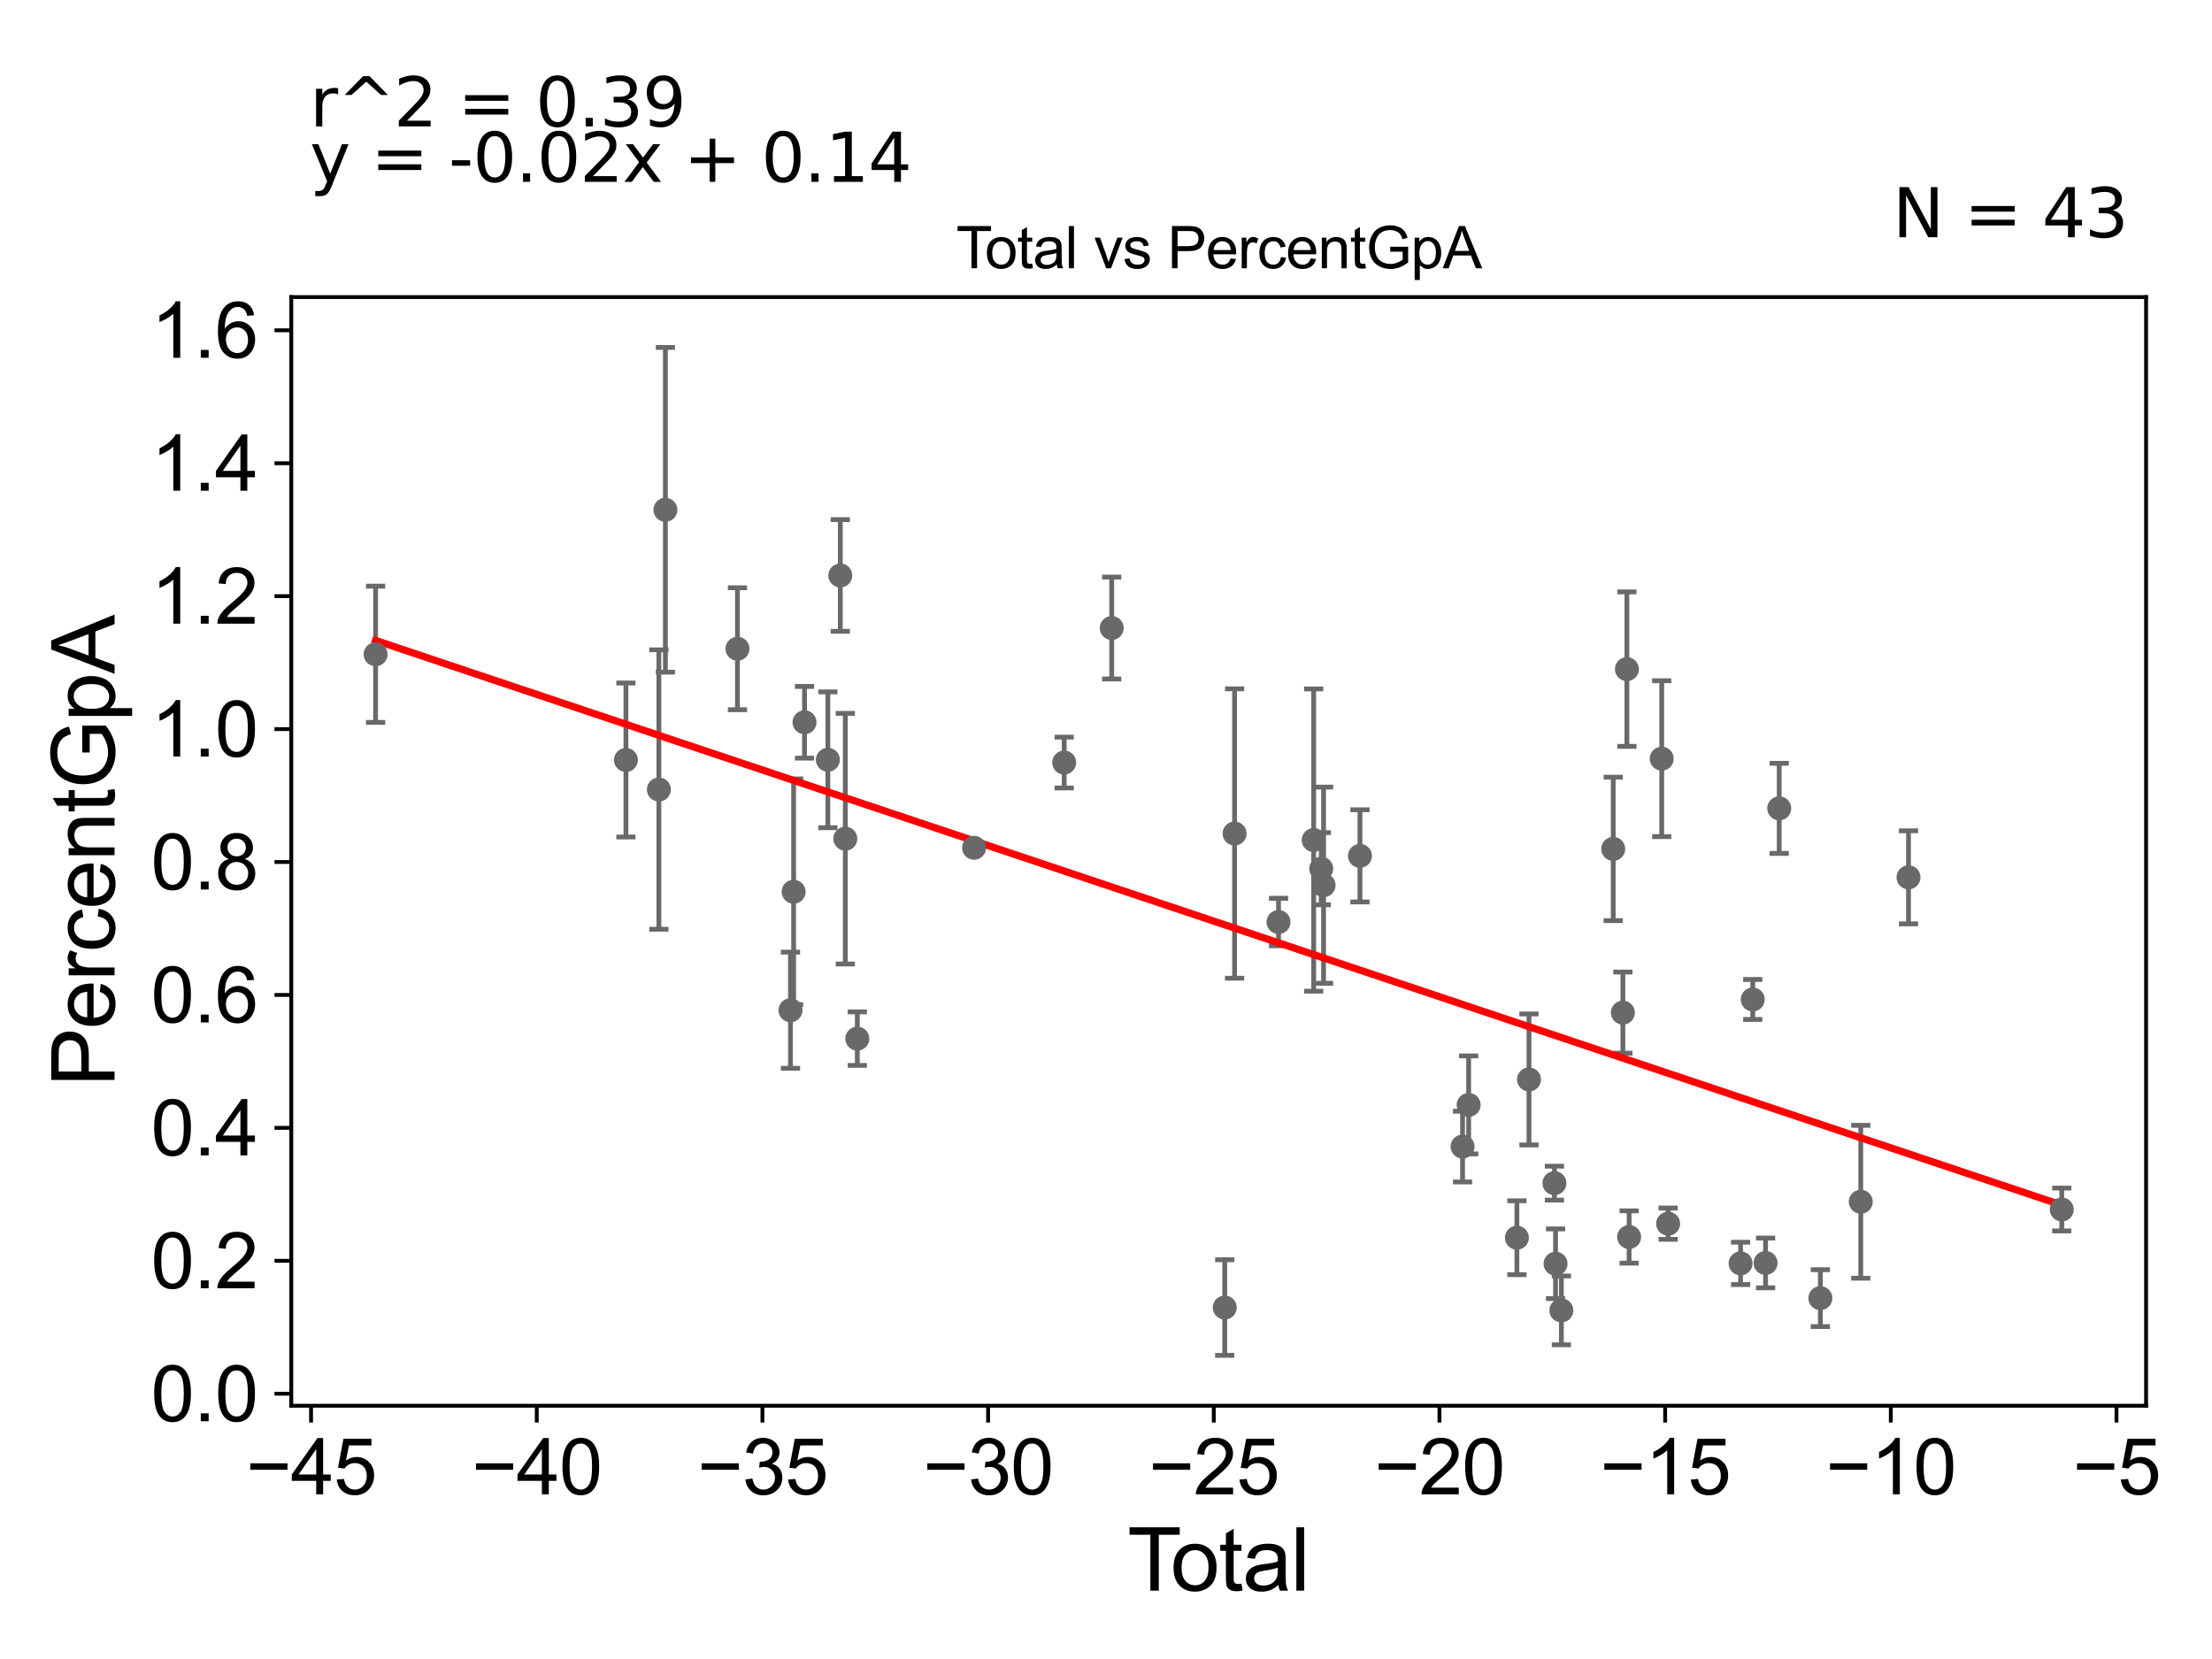 <?xml version="1.0" encoding="utf-8" standalone="no"?>
<!DOCTYPE svg PUBLIC "-//W3C//DTD SVG 1.1//EN"
  "http://www.w3.org/Graphics/SVG/1.1/DTD/svg11.dtd">
<svg xmlns:xlink="http://www.w3.org/1999/xlink" width="460.8pt" height="345.6pt" viewBox="0 0 460.8 345.6" xmlns="http://www.w3.org/2000/svg" version="1.1">
 <defs>
  <style type="text/css">*{stroke-linejoin: round; stroke-linecap: butt}</style>
 </defs>
 <g id="figure_1">
  <g id="patch_1">
   <path d="M 0 345.6 
L 460.8 345.6 
L 460.8 0 
L 0 0 
z
" style="fill: #ffffff"/>
  </g>
  <g id="axes_1">
   <g id="patch_2">
    <path d="M 60.68 292.84 
L 447.067 292.84 
L 447.067 61.886 
L 60.68 61.886 
z
" style="fill: #ffffff"/>
   </g>
   <g id="PathCollection_1">
    <defs>
     <path id="m13aae40f18" d="M 0 1.118 
C 0.297 1.118 0.581 1 0.791 0.791 
C 1 0.581 1.118 0.297 1.118 0 
C 1.118 -0.297 1 -0.581 0.791 -0.791 
C 0.581 -1 0.297 -1.118 0 -1.118 
C -0.297 -1.118 -0.581 -1 -0.791 -0.791 
C -1 -0.581 -1.118 -0.297 -1.118 0 
C -1.118 0.297 -1 0.581 -0.791 0.791 
C -0.581 1 -0.297 1.118 0 1.118 
z
" style="stroke: #696969"/>
    </defs>
    <g clip-path="url(#pd13e142460)">
     <use xlink:href="#m13aae40f18" x="78.243" y="136.295" style="fill: #696969; stroke: #696969"/>
     <use xlink:href="#m13aae40f18" x="305.949" y="230.176" style="fill: #696969; stroke: #696969"/>
     <use xlink:href="#m13aae40f18" x="315.996" y="257.84" style="fill: #696969; stroke: #696969"/>
     <use xlink:href="#m13aae40f18" x="318.517" y="224.868" style="fill: #696969; stroke: #696969"/>
     <use xlink:href="#m13aae40f18" x="323.818" y="246.473" style="fill: #696969; stroke: #696969"/>
     <use xlink:href="#m13aae40f18" x="324.051" y="263.256" style="fill: #696969; stroke: #696969"/>
     <use xlink:href="#m13aae40f18" x="325.264" y="272.98" style="fill: #696969; stroke: #696969"/>
     <use xlink:href="#m13aae40f18" x="336.064" y="176.84" style="fill: #696969; stroke: #696969"/>
     <use xlink:href="#m13aae40f18" x="338.075" y="210.947" style="fill: #696969; stroke: #696969"/>
     <use xlink:href="#m13aae40f18" x="304.678" y="238.854" style="fill: #696969; stroke: #696969"/>
     <use xlink:href="#m13aae40f18" x="338.911" y="139.391" style="fill: #696969; stroke: #696969"/>
     <use xlink:href="#m13aae40f18" x="346.168" y="158.044" style="fill: #696969; stroke: #696969"/>
     <use xlink:href="#m13aae40f18" x="347.501" y="254.917" style="fill: #696969; stroke: #696969"/>
     <use xlink:href="#m13aae40f18" x="362.596" y="263.187" style="fill: #696969; stroke: #696969"/>
     <use xlink:href="#m13aae40f18" x="365.127" y="208.208" style="fill: #696969; stroke: #696969"/>
     <use xlink:href="#m13aae40f18" x="367.801" y="263.092" style="fill: #696969; stroke: #696969"/>
     <use xlink:href="#m13aae40f18" x="370.643" y="168.396" style="fill: #696969; stroke: #696969"/>
     <use xlink:href="#m13aae40f18" x="379.216" y="270.426" style="fill: #696969; stroke: #696969"/>
     <use xlink:href="#m13aae40f18" x="387.631" y="250.352" style="fill: #696969; stroke: #696969"/>
     <use xlink:href="#m13aae40f18" x="339.376" y="257.689" style="fill: #696969; stroke: #696969"/>
     <use xlink:href="#m13aae40f18" x="397.576" y="182.763" style="fill: #696969; stroke: #696969"/>
     <use xlink:href="#m13aae40f18" x="429.504" y="251.963" style="fill: #696969; stroke: #696969"/>
     <use xlink:href="#m13aae40f18" x="275.723" y="184.401" style="fill: #696969; stroke: #696969"/>
     <use xlink:href="#m13aae40f18" x="130.392" y="158.32" style="fill: #696969; stroke: #696969"/>
     <use xlink:href="#m13aae40f18" x="137.258" y="164.473" style="fill: #696969; stroke: #696969"/>
     <use xlink:href="#m13aae40f18" x="138.613" y="106.204" style="fill: #696969; stroke: #696969"/>
     <use xlink:href="#m13aae40f18" x="153.626" y="135.145" style="fill: #696969; stroke: #696969"/>
     <use xlink:href="#m13aae40f18" x="164.671" y="210.445" style="fill: #696969; stroke: #696969"/>
     <use xlink:href="#m13aae40f18" x="165.327" y="185.771" style="fill: #696969; stroke: #696969"/>
     <use xlink:href="#m13aae40f18" x="167.598" y="150.462" style="fill: #696969; stroke: #696969"/>
     <use xlink:href="#m13aae40f18" x="172.457" y="158.278" style="fill: #696969; stroke: #696969"/>
     <use xlink:href="#m13aae40f18" x="175.049" y="119.877" style="fill: #696969; stroke: #696969"/>
     <use xlink:href="#m13aae40f18" x="283.303" y="178.293" style="fill: #696969; stroke: #696969"/>
     <use xlink:href="#m13aae40f18" x="176.093" y="174.712" style="fill: #696969; stroke: #696969"/>
     <use xlink:href="#m13aae40f18" x="202.919" y="176.607" style="fill: #696969; stroke: #696969"/>
     <use xlink:href="#m13aae40f18" x="221.692" y="158.853" style="fill: #696969; stroke: #696969"/>
     <use xlink:href="#m13aae40f18" x="231.592" y="130.83" style="fill: #696969; stroke: #696969"/>
     <use xlink:href="#m13aae40f18" x="255.136" y="272.387" style="fill: #696969; stroke: #696969"/>
     <use xlink:href="#m13aae40f18" x="257.187" y="173.636" style="fill: #696969; stroke: #696969"/>
     <use xlink:href="#m13aae40f18" x="266.342" y="192.074" style="fill: #696969; stroke: #696969"/>
     <use xlink:href="#m13aae40f18" x="273.665" y="174.997" style="fill: #696969; stroke: #696969"/>
     <use xlink:href="#m13aae40f18" x="275.24" y="180.964" style="fill: #696969; stroke: #696969"/>
     <use xlink:href="#m13aae40f18" x="178.593" y="216.366" style="fill: #696969; stroke: #696969"/>
    </g>
   </g>
   <g id="matplotlib.axis_1">
    <g id="xtick_1">
     <g id="line2d_1">
      <defs>
       <path id="mef4625b596" d="M 0 0 
L 0 3.5 
" style="stroke: #000000; stroke-width: 0.8"/>
      </defs>
      <g>
       <use xlink:href="#mef4625b596" x="64.803" y="292.84" style="stroke: #000000; stroke-width: 0.8"/>
      </g>
     </g>
     <g id="text_1">
      <!-- −45 -->
      <g transform="translate(51.233 311.293)scale(0.16 -0.16)">
       <defs>
        <path id="ArialMT-2212" d="M 3381 1997 
L 356 1997 
L 356 2522 
L 3381 2522 
L 3381 1997 
z
" transform="scale(0.016)"/>
        <path id="ArialMT-34" d="M 2069 0 
L 2069 1097 
L 81 1097 
L 81 1613 
L 2172 4581 
L 2631 4581 
L 2631 1613 
L 3250 1613 
L 3250 1097 
L 2631 1097 
L 2631 0 
L 2069 0 
z
M 2069 1613 
L 2069 3678 
L 634 1613 
L 2069 1613 
z
" transform="scale(0.016)"/>
        <path id="ArialMT-35" d="M 266 1200 
L 856 1250 
Q 922 819 1161 601 
Q 1400 384 1738 384 
Q 2144 384 2425 690 
Q 2706 997 2706 1503 
Q 2706 1984 2436 2262 
Q 2166 2541 1728 2541 
Q 1456 2541 1237 2417 
Q 1019 2294 894 2097 
L 366 2166 
L 809 4519 
L 3088 4519 
L 3088 3981 
L 1259 3981 
L 1013 2750 
Q 1425 3038 1878 3038 
Q 2478 3038 2890 2622 
Q 3303 2206 3303 1553 
Q 3303 931 2941 478 
Q 2500 -78 1738 -78 
Q 1113 -78 717 272 
Q 322 622 266 1200 
z
" transform="scale(0.016)"/>
       </defs>
       <use xlink:href="#ArialMT-2212"/>
       <use xlink:href="#ArialMT-34" x="58.398"/>
       <use xlink:href="#ArialMT-35" x="114.014"/>
      </g>
     </g>
    </g>
    <g id="xtick_2">
     <g id="line2d_2">
      <g>
       <use xlink:href="#mef4625b596" x="111.816" y="292.84" style="stroke: #000000; stroke-width: 0.8"/>
      </g>
     </g>
     <g id="text_2">
      <!-- −40 -->
      <g transform="translate(98.246 311.293)scale(0.16 -0.16)">
       <defs>
        <path id="ArialMT-30" d="M 266 2259 
Q 266 3072 433 3567 
Q 600 4063 929 4331 
Q 1259 4600 1759 4600 
Q 2128 4600 2406 4451 
Q 2684 4303 2865 4023 
Q 3047 3744 3150 3342 
Q 3253 2941 3253 2259 
Q 3253 1453 3087 958 
Q 2922 463 2592 192 
Q 2263 -78 1759 -78 
Q 1097 -78 719 397 
Q 266 969 266 2259 
z
M 844 2259 
Q 844 1131 1108 757 
Q 1372 384 1759 384 
Q 2147 384 2411 759 
Q 2675 1134 2675 2259 
Q 2675 3391 2411 3762 
Q 2147 4134 1753 4134 
Q 1366 4134 1134 3806 
Q 844 3388 844 2259 
z
" transform="scale(0.016)"/>
       </defs>
       <use xlink:href="#ArialMT-2212"/>
       <use xlink:href="#ArialMT-34" x="58.398"/>
       <use xlink:href="#ArialMT-30" x="114.014"/>
      </g>
     </g>
    </g>
    <g id="xtick_3">
     <g id="line2d_3">
      <g>
       <use xlink:href="#mef4625b596" x="158.828" y="292.84" style="stroke: #000000; stroke-width: 0.8"/>
      </g>
     </g>
     <g id="text_3">
      <!-- −35 -->
      <g transform="translate(145.258 311.293)scale(0.16 -0.16)">
       <defs>
        <path id="ArialMT-33" d="M 269 1209 
L 831 1284 
Q 928 806 1161 595 
Q 1394 384 1728 384 
Q 2125 384 2398 659 
Q 2672 934 2672 1341 
Q 2672 1728 2419 1979 
Q 2166 2231 1775 2231 
Q 1616 2231 1378 2169 
L 1441 2663 
Q 1497 2656 1531 2656 
Q 1891 2656 2178 2843 
Q 2466 3031 2466 3422 
Q 2466 3731 2256 3934 
Q 2047 4138 1716 4138 
Q 1388 4138 1169 3931 
Q 950 3725 888 3313 
L 325 3413 
Q 428 3978 793 4289 
Q 1159 4600 1703 4600 
Q 2078 4600 2393 4439 
Q 2709 4278 2876 4000 
Q 3044 3722 3044 3409 
Q 3044 3113 2884 2869 
Q 2725 2625 2413 2481 
Q 2819 2388 3044 2092 
Q 3269 1797 3269 1353 
Q 3269 753 2831 336 
Q 2394 -81 1725 -81 
Q 1122 -81 723 278 
Q 325 638 269 1209 
z
" transform="scale(0.016)"/>
       </defs>
       <use xlink:href="#ArialMT-2212"/>
       <use xlink:href="#ArialMT-33" x="58.398"/>
       <use xlink:href="#ArialMT-35" x="114.014"/>
      </g>
     </g>
    </g>
    <g id="xtick_4">
     <g id="line2d_4">
      <g>
       <use xlink:href="#mef4625b596" x="205.84" y="292.84" style="stroke: #000000; stroke-width: 0.8"/>
      </g>
     </g>
     <g id="text_4">
      <!-- −30 -->
      <g transform="translate(192.27 311.293)scale(0.16 -0.16)">
       <use xlink:href="#ArialMT-2212"/>
       <use xlink:href="#ArialMT-33" x="58.398"/>
       <use xlink:href="#ArialMT-30" x="114.014"/>
      </g>
     </g>
    </g>
    <g id="xtick_5">
     <g id="line2d_5">
      <g>
       <use xlink:href="#mef4625b596" x="252.853" y="292.84" style="stroke: #000000; stroke-width: 0.8"/>
      </g>
     </g>
     <g id="text_5">
      <!-- −25 -->
      <g transform="translate(239.283 311.293)scale(0.16 -0.16)">
       <defs>
        <path id="ArialMT-32" d="M 3222 541 
L 3222 0 
L 194 0 
Q 188 203 259 391 
Q 375 700 629 1000 
Q 884 1300 1366 1694 
Q 2113 2306 2375 2664 
Q 2638 3022 2638 3341 
Q 2638 3675 2398 3904 
Q 2159 4134 1775 4134 
Q 1369 4134 1125 3890 
Q 881 3647 878 3216 
L 300 3275 
Q 359 3922 746 4261 
Q 1134 4600 1788 4600 
Q 2447 4600 2831 4234 
Q 3216 3869 3216 3328 
Q 3216 3053 3103 2787 
Q 2991 2522 2730 2228 
Q 2469 1934 1863 1422 
Q 1356 997 1212 845 
Q 1069 694 975 541 
L 3222 541 
z
" transform="scale(0.016)"/>
       </defs>
       <use xlink:href="#ArialMT-2212"/>
       <use xlink:href="#ArialMT-32" x="58.398"/>
       <use xlink:href="#ArialMT-35" x="114.014"/>
      </g>
     </g>
    </g>
    <g id="xtick_6">
     <g id="line2d_6">
      <g>
       <use xlink:href="#mef4625b596" x="299.865" y="292.84" style="stroke: #000000; stroke-width: 0.8"/>
      </g>
     </g>
     <g id="text_6">
      <!-- −20 -->
      <g transform="translate(286.295 311.293)scale(0.16 -0.16)">
       <use xlink:href="#ArialMT-2212"/>
       <use xlink:href="#ArialMT-32" x="58.398"/>
       <use xlink:href="#ArialMT-30" x="114.014"/>
      </g>
     </g>
    </g>
    <g id="xtick_7">
     <g id="line2d_7">
      <g>
       <use xlink:href="#mef4625b596" x="346.878" y="292.84" style="stroke: #000000; stroke-width: 0.8"/>
      </g>
     </g>
     <g id="text_7">
      <!-- −15 -->
      <g transform="translate(333.308 311.293)scale(0.16 -0.16)">
       <defs>
        <path id="ArialMT-31" d="M 2384 0 
L 1822 0 
L 1822 3584 
Q 1619 3391 1289 3197 
Q 959 3003 697 2906 
L 697 3450 
Q 1169 3672 1522 3987 
Q 1875 4303 2022 4600 
L 2384 4600 
L 2384 0 
z
" transform="scale(0.016)"/>
       </defs>
       <use xlink:href="#ArialMT-2212"/>
       <use xlink:href="#ArialMT-31" x="58.398"/>
       <use xlink:href="#ArialMT-35" x="114.014"/>
      </g>
     </g>
    </g>
    <g id="xtick_8">
     <g id="line2d_8">
      <g>
       <use xlink:href="#mef4625b596" x="393.89" y="292.84" style="stroke: #000000; stroke-width: 0.8"/>
      </g>
     </g>
     <g id="text_8">
      <!-- −10 -->
      <g transform="translate(380.32 311.293)scale(0.16 -0.16)">
       <use xlink:href="#ArialMT-2212"/>
       <use xlink:href="#ArialMT-31" x="58.398"/>
       <use xlink:href="#ArialMT-30" x="114.014"/>
      </g>
     </g>
    </g>
    <g id="xtick_9">
     <g id="line2d_9">
      <g>
       <use xlink:href="#mef4625b596" x="440.903" y="292.84" style="stroke: #000000; stroke-width: 0.8"/>
      </g>
     </g>
     <g id="text_9">
      <!-- −5 -->
      <g transform="translate(431.781 311.293)scale(0.16 -0.16)">
       <use xlink:href="#ArialMT-2212"/>
       <use xlink:href="#ArialMT-35" x="58.398"/>
      </g>
     </g>
    </g>
    <g id="text_10">
     <!-- Total -->
     <g transform="translate(234.868 331.357)scale(0.18 -0.18)">
      <defs>
       <path id="ArialMT-54" d="M 1659 0 
L 1659 4041 
L 150 4041 
L 150 4581 
L 3781 4581 
L 3781 4041 
L 2266 4041 
L 2266 0 
L 1659 0 
z
" transform="scale(0.016)"/>
       <path id="ArialMT-6f" d="M 213 1659 
Q 213 2581 725 3025 
Q 1153 3394 1769 3394 
Q 2453 3394 2887 2945 
Q 3322 2497 3322 1706 
Q 3322 1066 3130 698 
Q 2938 331 2570 128 
Q 2203 -75 1769 -75 
Q 1072 -75 642 372 
Q 213 819 213 1659 
z
M 791 1659 
Q 791 1022 1069 705 
Q 1347 388 1769 388 
Q 2188 388 2466 706 
Q 2744 1025 2744 1678 
Q 2744 2294 2464 2611 
Q 2184 2928 1769 2928 
Q 1347 2928 1069 2612 
Q 791 2297 791 1659 
z
" transform="scale(0.016)"/>
       <path id="ArialMT-74" d="M 1650 503 
L 1731 6 
Q 1494 -44 1306 -44 
Q 1000 -44 831 53 
Q 663 150 594 308 
Q 525 466 525 972 
L 525 2881 
L 113 2881 
L 113 3319 
L 525 3319 
L 525 4141 
L 1084 4478 
L 1084 3319 
L 1650 3319 
L 1650 2881 
L 1084 2881 
L 1084 941 
Q 1084 700 1114 631 
Q 1144 563 1211 522 
Q 1278 481 1403 481 
Q 1497 481 1650 503 
z
" transform="scale(0.016)"/>
       <path id="ArialMT-61" d="M 2588 409 
Q 2275 144 1986 34 
Q 1697 -75 1366 -75 
Q 819 -75 525 192 
Q 231 459 231 875 
Q 231 1119 342 1320 
Q 453 1522 633 1644 
Q 813 1766 1038 1828 
Q 1203 1872 1538 1913 
Q 2219 1994 2541 2106 
Q 2544 2222 2544 2253 
Q 2544 2597 2384 2738 
Q 2169 2928 1744 2928 
Q 1347 2928 1158 2789 
Q 969 2650 878 2297 
L 328 2372 
Q 403 2725 575 2942 
Q 747 3159 1072 3276 
Q 1397 3394 1825 3394 
Q 2250 3394 2515 3294 
Q 2781 3194 2906 3042 
Q 3031 2891 3081 2659 
Q 3109 2516 3109 2141 
L 3109 1391 
Q 3109 606 3145 398 
Q 3181 191 3288 0 
L 2700 0 
Q 2613 175 2588 409 
z
M 2541 1666 
Q 2234 1541 1622 1453 
Q 1275 1403 1131 1340 
Q 988 1278 909 1158 
Q 831 1038 831 891 
Q 831 666 1001 516 
Q 1172 366 1500 366 
Q 1825 366 2078 508 
Q 2331 650 2450 897 
Q 2541 1088 2541 1459 
L 2541 1666 
z
" transform="scale(0.016)"/>
       <path id="ArialMT-6c" d="M 409 0 
L 409 4581 
L 972 4581 
L 972 0 
L 409 0 
z
" transform="scale(0.016)"/>
      </defs>
      <use xlink:href="#ArialMT-54"/>
      <use xlink:href="#ArialMT-6f" x="49.959"/>
      <use xlink:href="#ArialMT-74" x="105.574"/>
      <use xlink:href="#ArialMT-61" x="133.357"/>
      <use xlink:href="#ArialMT-6c" x="188.973"/>
     </g>
    </g>
   </g>
   <g id="matplotlib.axis_2">
    <g id="ytick_1">
     <g id="line2d_10">
      <defs>
       <path id="mb9b9aee6f5" d="M 0 0 
L -3.5 0 
" style="stroke: #000000; stroke-width: 0.8"/>
      </defs>
      <g>
       <use xlink:href="#mb9b9aee6f5" x="60.68" y="290.339" style="stroke: #000000; stroke-width: 0.8"/>
      </g>
     </g>
     <g id="text_11">
      <!-- 0.0 -->
      <g transform="translate(31.44 296.066)scale(0.16 -0.16)">
       <defs>
        <path id="ArialMT-2e" d="M 581 0 
L 581 641 
L 1222 641 
L 1222 0 
L 581 0 
z
" transform="scale(0.016)"/>
       </defs>
       <use xlink:href="#ArialMT-30"/>
       <use xlink:href="#ArialMT-2e" x="55.615"/>
       <use xlink:href="#ArialMT-30" x="83.398"/>
      </g>
     </g>
    </g>
    <g id="ytick_2">
     <g id="line2d_11">
      <g>
       <use xlink:href="#mb9b9aee6f5" x="60.68" y="262.648" style="stroke: #000000; stroke-width: 0.8"/>
      </g>
     </g>
     <g id="text_12">
      <!-- 0.2 -->
      <g transform="translate(31.44 268.374)scale(0.16 -0.16)">
       <use xlink:href="#ArialMT-30"/>
       <use xlink:href="#ArialMT-2e" x="55.615"/>
       <use xlink:href="#ArialMT-32" x="83.398"/>
      </g>
     </g>
    </g>
    <g id="ytick_3">
     <g id="line2d_12">
      <g>
       <use xlink:href="#mb9b9aee6f5" x="60.68" y="234.956" style="stroke: #000000; stroke-width: 0.8"/>
      </g>
     </g>
     <g id="text_13">
      <!-- 0.4 -->
      <g transform="translate(31.44 240.683)scale(0.16 -0.16)">
       <use xlink:href="#ArialMT-30"/>
       <use xlink:href="#ArialMT-2e" x="55.615"/>
       <use xlink:href="#ArialMT-34" x="83.398"/>
      </g>
     </g>
    </g>
    <g id="ytick_4">
     <g id="line2d_13">
      <g>
       <use xlink:href="#mb9b9aee6f5" x="60.68" y="207.265" style="stroke: #000000; stroke-width: 0.8"/>
      </g>
     </g>
     <g id="text_14">
      <!-- 0.6 -->
      <g transform="translate(31.44 212.991)scale(0.16 -0.16)">
       <defs>
        <path id="ArialMT-36" d="M 3184 3459 
L 2625 3416 
Q 2550 3747 2413 3897 
Q 2184 4138 1850 4138 
Q 1581 4138 1378 3988 
Q 1113 3794 959 3422 
Q 806 3050 800 2363 
Q 1003 2672 1297 2822 
Q 1591 2972 1913 2972 
Q 2475 2972 2870 2558 
Q 3266 2144 3266 1488 
Q 3266 1056 3080 686 
Q 2894 316 2569 119 
Q 2244 -78 1831 -78 
Q 1128 -78 684 439 
Q 241 956 241 2144 
Q 241 3472 731 4075 
Q 1159 4600 1884 4600 
Q 2425 4600 2770 4297 
Q 3116 3994 3184 3459 
z
M 888 1484 
Q 888 1194 1011 928 
Q 1134 663 1356 523 
Q 1578 384 1822 384 
Q 2178 384 2434 671 
Q 2691 959 2691 1453 
Q 2691 1928 2437 2201 
Q 2184 2475 1800 2475 
Q 1419 2475 1153 2201 
Q 888 1928 888 1484 
z
" transform="scale(0.016)"/>
       </defs>
       <use xlink:href="#ArialMT-30"/>
       <use xlink:href="#ArialMT-2e" x="55.615"/>
       <use xlink:href="#ArialMT-36" x="83.398"/>
      </g>
     </g>
    </g>
    <g id="ytick_5">
     <g id="line2d_14">
      <g>
       <use xlink:href="#mb9b9aee6f5" x="60.68" y="179.573" style="stroke: #000000; stroke-width: 0.8"/>
      </g>
     </g>
     <g id="text_15">
      <!-- 0.8 -->
      <g transform="translate(31.44 185.3)scale(0.16 -0.16)">
       <defs>
        <path id="ArialMT-38" d="M 1131 2484 
Q 781 2613 612 2850 
Q 444 3088 444 3419 
Q 444 3919 803 4259 
Q 1163 4600 1759 4600 
Q 2359 4600 2725 4251 
Q 3091 3903 3091 3403 
Q 3091 3084 2923 2848 
Q 2756 2613 2416 2484 
Q 2838 2347 3058 2040 
Q 3278 1734 3278 1309 
Q 3278 722 2862 322 
Q 2447 -78 1769 -78 
Q 1091 -78 675 323 
Q 259 725 259 1325 
Q 259 1772 486 2073 
Q 713 2375 1131 2484 
z
M 1019 3438 
Q 1019 3113 1228 2906 
Q 1438 2700 1772 2700 
Q 2097 2700 2305 2904 
Q 2513 3109 2513 3406 
Q 2513 3716 2298 3927 
Q 2084 4138 1766 4138 
Q 1444 4138 1231 3931 
Q 1019 3725 1019 3438 
z
M 838 1322 
Q 838 1081 952 856 
Q 1066 631 1291 507 
Q 1516 384 1775 384 
Q 2178 384 2440 643 
Q 2703 903 2703 1303 
Q 2703 1709 2433 1975 
Q 2163 2241 1756 2241 
Q 1359 2241 1098 1978 
Q 838 1716 838 1322 
z
" transform="scale(0.016)"/>
       </defs>
       <use xlink:href="#ArialMT-30"/>
       <use xlink:href="#ArialMT-2e" x="55.615"/>
       <use xlink:href="#ArialMT-38" x="83.398"/>
      </g>
     </g>
    </g>
    <g id="ytick_6">
     <g id="line2d_15">
      <g>
       <use xlink:href="#mb9b9aee6f5" x="60.68" y="151.882" style="stroke: #000000; stroke-width: 0.8"/>
      </g>
     </g>
     <g id="text_16">
      <!-- 1.0 -->
      <g transform="translate(31.44 157.608)scale(0.16 -0.16)">
       <use xlink:href="#ArialMT-31"/>
       <use xlink:href="#ArialMT-2e" x="55.615"/>
       <use xlink:href="#ArialMT-30" x="83.398"/>
      </g>
     </g>
    </g>
    <g id="ytick_7">
     <g id="line2d_16">
      <g>
       <use xlink:href="#mb9b9aee6f5" x="60.68" y="124.19" style="stroke: #000000; stroke-width: 0.8"/>
      </g>
     </g>
     <g id="text_17">
      <!-- 1.2 -->
      <g transform="translate(31.44 129.917)scale(0.16 -0.16)">
       <use xlink:href="#ArialMT-31"/>
       <use xlink:href="#ArialMT-2e" x="55.615"/>
       <use xlink:href="#ArialMT-32" x="83.398"/>
      </g>
     </g>
    </g>
    <g id="ytick_8">
     <g id="line2d_17">
      <g>
       <use xlink:href="#mb9b9aee6f5" x="60.68" y="96.499" style="stroke: #000000; stroke-width: 0.8"/>
      </g>
     </g>
     <g id="text_18">
      <!-- 1.4 -->
      <g transform="translate(31.44 102.225)scale(0.16 -0.16)">
       <use xlink:href="#ArialMT-31"/>
       <use xlink:href="#ArialMT-2e" x="55.615"/>
       <use xlink:href="#ArialMT-34" x="83.398"/>
      </g>
     </g>
    </g>
    <g id="ytick_9">
     <g id="line2d_18">
      <g>
       <use xlink:href="#mb9b9aee6f5" x="60.68" y="68.808" style="stroke: #000000; stroke-width: 0.8"/>
      </g>
     </g>
     <g id="text_19">
      <!-- 1.6 -->
      <g transform="translate(31.44 74.534)scale(0.16 -0.16)">
       <use xlink:href="#ArialMT-31"/>
       <use xlink:href="#ArialMT-2e" x="55.615"/>
       <use xlink:href="#ArialMT-36" x="83.398"/>
      </g>
     </g>
    </g>
    <g id="text_20">
     <!-- PercentGpA -->
     <g transform="translate(23.863 226.386)rotate(-90)scale(0.18 -0.18)">
      <defs>
       <path id="ArialMT-50" d="M 494 0 
L 494 4581 
L 2222 4581 
Q 2678 4581 2919 4538 
Q 3256 4481 3484 4323 
Q 3713 4166 3852 3881 
Q 3991 3597 3991 3256 
Q 3991 2672 3619 2267 
Q 3247 1863 2275 1863 
L 1100 1863 
L 1100 0 
L 494 0 
z
M 1100 2403 
L 2284 2403 
Q 2872 2403 3119 2622 
Q 3366 2841 3366 3238 
Q 3366 3525 3220 3729 
Q 3075 3934 2838 4000 
Q 2684 4041 2272 4041 
L 1100 4041 
L 1100 2403 
z
" transform="scale(0.016)"/>
       <path id="ArialMT-65" d="M 2694 1069 
L 3275 997 
Q 3138 488 2766 206 
Q 2394 -75 1816 -75 
Q 1088 -75 661 373 
Q 234 822 234 1631 
Q 234 2469 665 2931 
Q 1097 3394 1784 3394 
Q 2450 3394 2872 2941 
Q 3294 2488 3294 1666 
Q 3294 1616 3291 1516 
L 816 1516 
Q 847 969 1125 678 
Q 1403 388 1819 388 
Q 2128 388 2347 550 
Q 2566 713 2694 1069 
z
M 847 1978 
L 2700 1978 
Q 2663 2397 2488 2606 
Q 2219 2931 1791 2931 
Q 1403 2931 1139 2672 
Q 875 2413 847 1978 
z
" transform="scale(0.016)"/>
       <path id="ArialMT-72" d="M 416 0 
L 416 3319 
L 922 3319 
L 922 2816 
Q 1116 3169 1280 3281 
Q 1444 3394 1641 3394 
Q 1925 3394 2219 3213 
L 2025 2691 
Q 1819 2813 1613 2813 
Q 1428 2813 1281 2702 
Q 1134 2591 1072 2394 
Q 978 2094 978 1738 
L 978 0 
L 416 0 
z
" transform="scale(0.016)"/>
       <path id="ArialMT-63" d="M 2588 1216 
L 3141 1144 
Q 3050 572 2676 248 
Q 2303 -75 1759 -75 
Q 1078 -75 664 370 
Q 250 816 250 1647 
Q 250 2184 428 2587 
Q 606 2991 970 3192 
Q 1334 3394 1763 3394 
Q 2303 3394 2647 3120 
Q 2991 2847 3088 2344 
L 2541 2259 
Q 2463 2594 2264 2762 
Q 2066 2931 1784 2931 
Q 1359 2931 1093 2626 
Q 828 2322 828 1663 
Q 828 994 1084 691 
Q 1341 388 1753 388 
Q 2084 388 2306 591 
Q 2528 794 2588 1216 
z
" transform="scale(0.016)"/>
       <path id="ArialMT-6e" d="M 422 0 
L 422 3319 
L 928 3319 
L 928 2847 
Q 1294 3394 1984 3394 
Q 2284 3394 2536 3286 
Q 2788 3178 2913 3003 
Q 3038 2828 3088 2588 
Q 3119 2431 3119 2041 
L 3119 0 
L 2556 0 
L 2556 2019 
Q 2556 2363 2490 2533 
Q 2425 2703 2258 2804 
Q 2091 2906 1866 2906 
Q 1506 2906 1245 2678 
Q 984 2450 984 1813 
L 984 0 
L 422 0 
z
" transform="scale(0.016)"/>
       <path id="ArialMT-47" d="M 2638 1797 
L 2638 2334 
L 4578 2338 
L 4578 638 
Q 4131 281 3656 101 
Q 3181 -78 2681 -78 
Q 2006 -78 1454 211 
Q 903 500 622 1047 
Q 341 1594 341 2269 
Q 341 2938 620 3517 
Q 900 4097 1425 4378 
Q 1950 4659 2634 4659 
Q 3131 4659 3532 4498 
Q 3934 4338 4162 4050 
Q 4391 3763 4509 3300 
L 3963 3150 
Q 3859 3500 3706 3700 
Q 3553 3900 3268 4020 
Q 2984 4141 2638 4141 
Q 2222 4141 1919 4014 
Q 1616 3888 1430 3681 
Q 1244 3475 1141 3228 
Q 966 2803 966 2306 
Q 966 1694 1177 1281 
Q 1388 869 1791 669 
Q 2194 469 2647 469 
Q 3041 469 3416 620 
Q 3791 772 3984 944 
L 3984 1797 
L 2638 1797 
z
" transform="scale(0.016)"/>
       <path id="ArialMT-70" d="M 422 -1272 
L 422 3319 
L 934 3319 
L 934 2888 
Q 1116 3141 1344 3267 
Q 1572 3394 1897 3394 
Q 2322 3394 2647 3175 
Q 2972 2956 3137 2557 
Q 3303 2159 3303 1684 
Q 3303 1175 3120 767 
Q 2938 359 2589 142 
Q 2241 -75 1856 -75 
Q 1575 -75 1351 44 
Q 1128 163 984 344 
L 984 -1272 
L 422 -1272 
z
M 931 1641 
Q 931 1000 1190 694 
Q 1450 388 1819 388 
Q 2194 388 2461 705 
Q 2728 1022 2728 1688 
Q 2728 2322 2467 2637 
Q 2206 2953 1844 2953 
Q 1484 2953 1207 2617 
Q 931 2281 931 1641 
z
" transform="scale(0.016)"/>
       <path id="ArialMT-41" d="M -9 0 
L 1750 4581 
L 2403 4581 
L 4278 0 
L 3588 0 
L 3053 1388 
L 1138 1388 
L 634 0 
L -9 0 
z
M 1313 1881 
L 2866 1881 
L 2388 3150 
Q 2169 3728 2063 4100 
Q 1975 3659 1816 3225 
L 1313 1881 
z
" transform="scale(0.016)"/>
      </defs>
      <use xlink:href="#ArialMT-50"/>
      <use xlink:href="#ArialMT-65" x="66.699"/>
      <use xlink:href="#ArialMT-72" x="122.314"/>
      <use xlink:href="#ArialMT-63" x="155.615"/>
      <use xlink:href="#ArialMT-65" x="205.615"/>
      <use xlink:href="#ArialMT-6e" x="261.23"/>
      <use xlink:href="#ArialMT-74" x="316.846"/>
      <use xlink:href="#ArialMT-47" x="344.629"/>
      <use xlink:href="#ArialMT-70" x="422.412"/>
      <use xlink:href="#ArialMT-41" x="478.027"/>
     </g>
    </g>
   </g>
   <g id="LineCollection_1">
    <path d="M 78.243 150.484 
L 78.243 122.106 
" clip-path="url(#pd13e142460)" style="fill: none; stroke: #696969"/>
    <path d="M 305.949 240.388 
L 305.949 219.963 
" clip-path="url(#pd13e142460)" style="fill: none; stroke: #696969"/>
    <path d="M 315.996 265.537 
L 315.996 250.143 
" clip-path="url(#pd13e142460)" style="fill: none; stroke: #696969"/>
    <path d="M 318.517 238.509 
L 318.517 211.227 
" clip-path="url(#pd13e142460)" style="fill: none; stroke: #696969"/>
    <path d="M 323.818 250.006 
L 323.818 242.94 
" clip-path="url(#pd13e142460)" style="fill: none; stroke: #696969"/>
    <path d="M 324.051 270.515 
L 324.051 255.998 
" clip-path="url(#pd13e142460)" style="fill: none; stroke: #696969"/>
    <path d="M 325.264 280.148 
L 325.264 265.812 
" clip-path="url(#pd13e142460)" style="fill: none; stroke: #696969"/>
    <path d="M 336.064 191.782 
L 336.064 161.898 
" clip-path="url(#pd13e142460)" style="fill: none; stroke: #696969"/>
    <path d="M 338.075 219.401 
L 338.075 202.494 
" clip-path="url(#pd13e142460)" style="fill: none; stroke: #696969"/>
    <path d="M 304.678 246.22 
L 304.678 231.488 
" clip-path="url(#pd13e142460)" style="fill: none; stroke: #696969"/>
    <path d="M 338.911 155.48 
L 338.911 123.301 
" clip-path="url(#pd13e142460)" style="fill: none; stroke: #696969"/>
    <path d="M 346.168 174.28 
L 346.168 141.807 
" clip-path="url(#pd13e142460)" style="fill: none; stroke: #696969"/>
    <path d="M 347.501 258.175 
L 347.501 251.659 
" clip-path="url(#pd13e142460)" style="fill: none; stroke: #696969"/>
    <path d="M 362.596 267.595 
L 362.596 258.78 
" clip-path="url(#pd13e142460)" style="fill: none; stroke: #696969"/>
    <path d="M 365.127 212.373 
L 365.127 204.044 
" clip-path="url(#pd13e142460)" style="fill: none; stroke: #696969"/>
    <path d="M 367.801 268.281 
L 367.801 257.904 
" clip-path="url(#pd13e142460)" style="fill: none; stroke: #696969"/>
    <path d="M 370.643 177.783 
L 370.643 159.009 
" clip-path="url(#pd13e142460)" style="fill: none; stroke: #696969"/>
    <path d="M 379.216 276.35 
L 379.216 264.501 
" clip-path="url(#pd13e142460)" style="fill: none; stroke: #696969"/>
    <path d="M 387.631 266.275 
L 387.631 234.429 
" clip-path="url(#pd13e142460)" style="fill: none; stroke: #696969"/>
    <path d="M 339.376 263.137 
L 339.376 252.24 
" clip-path="url(#pd13e142460)" style="fill: none; stroke: #696969"/>
    <path d="M 397.576 192.453 
L 397.576 173.073 
" clip-path="url(#pd13e142460)" style="fill: none; stroke: #696969"/>
    <path d="M 429.504 256.426 
L 429.504 247.499 
" clip-path="url(#pd13e142460)" style="fill: none; stroke: #696969"/>
    <path d="M 275.723 204.841 
L 275.723 163.961 
" clip-path="url(#pd13e142460)" style="fill: none; stroke: #696969"/>
    <path d="M 130.392 174.357 
L 130.392 142.282 
" clip-path="url(#pd13e142460)" style="fill: none; stroke: #696969"/>
    <path d="M 137.258 193.575 
L 137.258 135.371 
" clip-path="url(#pd13e142460)" style="fill: none; stroke: #696969"/>
    <path d="M 138.613 140.024 
L 138.613 72.384 
" clip-path="url(#pd13e142460)" style="fill: none; stroke: #696969"/>
    <path d="M 153.626 147.85 
L 153.626 122.441 
" clip-path="url(#pd13e142460)" style="fill: none; stroke: #696969"/>
    <path d="M 164.671 222.544 
L 164.671 198.347 
" clip-path="url(#pd13e142460)" style="fill: none; stroke: #696969"/>
    <path d="M 165.327 209.288 
L 165.327 162.255 
" clip-path="url(#pd13e142460)" style="fill: none; stroke: #696969"/>
    <path d="M 167.598 157.93 
L 167.598 142.994 
" clip-path="url(#pd13e142460)" style="fill: none; stroke: #696969"/>
    <path d="M 172.457 172.427 
L 172.457 144.128 
" clip-path="url(#pd13e142460)" style="fill: none; stroke: #696969"/>
    <path d="M 175.049 131.509 
L 175.049 108.244 
" clip-path="url(#pd13e142460)" style="fill: none; stroke: #696969"/>
    <path d="M 283.303 187.897 
L 283.303 168.688 
" clip-path="url(#pd13e142460)" style="fill: none; stroke: #696969"/>
    <path d="M 176.093 200.815 
L 176.093 148.608 
" clip-path="url(#pd13e142460)" style="fill: none; stroke: #696969"/>
    <path d="M 202.919 177.089 
L 202.919 176.125 
" clip-path="url(#pd13e142460)" style="fill: none; stroke: #696969"/>
    <path d="M 221.692 164.146 
L 221.692 153.56 
" clip-path="url(#pd13e142460)" style="fill: none; stroke: #696969"/>
    <path d="M 231.592 141.449 
L 231.592 120.212 
" clip-path="url(#pd13e142460)" style="fill: none; stroke: #696969"/>
    <path d="M 255.136 282.342 
L 255.136 262.432 
" clip-path="url(#pd13e142460)" style="fill: none; stroke: #696969"/>
    <path d="M 257.187 203.778 
L 257.187 143.494 
" clip-path="url(#pd13e142460)" style="fill: none; stroke: #696969"/>
    <path d="M 266.342 197.015 
L 266.342 187.132 
" clip-path="url(#pd13e142460)" style="fill: none; stroke: #696969"/>
    <path d="M 273.665 206.479 
L 273.665 143.515 
" clip-path="url(#pd13e142460)" style="fill: none; stroke: #696969"/>
    <path d="M 275.24 188.481 
L 275.24 173.447 
" clip-path="url(#pd13e142460)" style="fill: none; stroke: #696969"/>
    <path d="M 178.593 221.937 
L 178.593 210.795 
" clip-path="url(#pd13e142460)" style="fill: none; stroke: #696969"/>
   </g>
   <g id="line2d_19">
    <defs>
     <path id="m3e8a4f50c6" d="M 2 0 
L -2 -0 
" style="stroke: #696969"/>
    </defs>
    <g clip-path="url(#pd13e142460)">
     <use xlink:href="#m3e8a4f50c6" x="78.243" y="150.484" style="fill: #696969; stroke: #696969"/>
     <use xlink:href="#m3e8a4f50c6" x="305.949" y="240.388" style="fill: #696969; stroke: #696969"/>
     <use xlink:href="#m3e8a4f50c6" x="315.996" y="265.537" style="fill: #696969; stroke: #696969"/>
     <use xlink:href="#m3e8a4f50c6" x="318.517" y="238.509" style="fill: #696969; stroke: #696969"/>
     <use xlink:href="#m3e8a4f50c6" x="323.818" y="250.006" style="fill: #696969; stroke: #696969"/>
     <use xlink:href="#m3e8a4f50c6" x="324.051" y="270.515" style="fill: #696969; stroke: #696969"/>
     <use xlink:href="#m3e8a4f50c6" x="325.264" y="280.148" style="fill: #696969; stroke: #696969"/>
     <use xlink:href="#m3e8a4f50c6" x="336.064" y="191.782" style="fill: #696969; stroke: #696969"/>
     <use xlink:href="#m3e8a4f50c6" x="338.075" y="219.401" style="fill: #696969; stroke: #696969"/>
     <use xlink:href="#m3e8a4f50c6" x="304.678" y="246.22" style="fill: #696969; stroke: #696969"/>
     <use xlink:href="#m3e8a4f50c6" x="338.911" y="155.48" style="fill: #696969; stroke: #696969"/>
     <use xlink:href="#m3e8a4f50c6" x="346.168" y="174.28" style="fill: #696969; stroke: #696969"/>
     <use xlink:href="#m3e8a4f50c6" x="347.501" y="258.175" style="fill: #696969; stroke: #696969"/>
     <use xlink:href="#m3e8a4f50c6" x="362.596" y="267.595" style="fill: #696969; stroke: #696969"/>
     <use xlink:href="#m3e8a4f50c6" x="365.127" y="212.373" style="fill: #696969; stroke: #696969"/>
     <use xlink:href="#m3e8a4f50c6" x="367.801" y="268.281" style="fill: #696969; stroke: #696969"/>
     <use xlink:href="#m3e8a4f50c6" x="370.643" y="177.783" style="fill: #696969; stroke: #696969"/>
     <use xlink:href="#m3e8a4f50c6" x="379.216" y="276.35" style="fill: #696969; stroke: #696969"/>
     <use xlink:href="#m3e8a4f50c6" x="387.631" y="266.275" style="fill: #696969; stroke: #696969"/>
     <use xlink:href="#m3e8a4f50c6" x="339.376" y="263.137" style="fill: #696969; stroke: #696969"/>
     <use xlink:href="#m3e8a4f50c6" x="397.576" y="192.453" style="fill: #696969; stroke: #696969"/>
     <use xlink:href="#m3e8a4f50c6" x="429.504" y="256.426" style="fill: #696969; stroke: #696969"/>
     <use xlink:href="#m3e8a4f50c6" x="275.723" y="204.841" style="fill: #696969; stroke: #696969"/>
     <use xlink:href="#m3e8a4f50c6" x="130.392" y="174.357" style="fill: #696969; stroke: #696969"/>
     <use xlink:href="#m3e8a4f50c6" x="137.258" y="193.575" style="fill: #696969; stroke: #696969"/>
     <use xlink:href="#m3e8a4f50c6" x="138.613" y="140.024" style="fill: #696969; stroke: #696969"/>
     <use xlink:href="#m3e8a4f50c6" x="153.626" y="147.85" style="fill: #696969; stroke: #696969"/>
     <use xlink:href="#m3e8a4f50c6" x="164.671" y="222.544" style="fill: #696969; stroke: #696969"/>
     <use xlink:href="#m3e8a4f50c6" x="165.327" y="209.288" style="fill: #696969; stroke: #696969"/>
     <use xlink:href="#m3e8a4f50c6" x="167.598" y="157.93" style="fill: #696969; stroke: #696969"/>
     <use xlink:href="#m3e8a4f50c6" x="172.457" y="172.427" style="fill: #696969; stroke: #696969"/>
     <use xlink:href="#m3e8a4f50c6" x="175.049" y="131.509" style="fill: #696969; stroke: #696969"/>
     <use xlink:href="#m3e8a4f50c6" x="283.303" y="187.897" style="fill: #696969; stroke: #696969"/>
     <use xlink:href="#m3e8a4f50c6" x="176.093" y="200.815" style="fill: #696969; stroke: #696969"/>
     <use xlink:href="#m3e8a4f50c6" x="202.919" y="177.089" style="fill: #696969; stroke: #696969"/>
     <use xlink:href="#m3e8a4f50c6" x="221.692" y="164.146" style="fill: #696969; stroke: #696969"/>
     <use xlink:href="#m3e8a4f50c6" x="231.592" y="141.449" style="fill: #696969; stroke: #696969"/>
     <use xlink:href="#m3e8a4f50c6" x="255.136" y="282.342" style="fill: #696969; stroke: #696969"/>
     <use xlink:href="#m3e8a4f50c6" x="257.187" y="203.778" style="fill: #696969; stroke: #696969"/>
     <use xlink:href="#m3e8a4f50c6" x="266.342" y="197.015" style="fill: #696969; stroke: #696969"/>
     <use xlink:href="#m3e8a4f50c6" x="273.665" y="206.479" style="fill: #696969; stroke: #696969"/>
     <use xlink:href="#m3e8a4f50c6" x="275.24" y="188.481" style="fill: #696969; stroke: #696969"/>
     <use xlink:href="#m3e8a4f50c6" x="178.593" y="221.937" style="fill: #696969; stroke: #696969"/>
    </g>
   </g>
   <g id="line2d_20">
    <g clip-path="url(#pd13e142460)">
     <use xlink:href="#m3e8a4f50c6" x="78.243" y="122.106" style="fill: #696969; stroke: #696969"/>
     <use xlink:href="#m3e8a4f50c6" x="305.949" y="219.963" style="fill: #696969; stroke: #696969"/>
     <use xlink:href="#m3e8a4f50c6" x="315.996" y="250.143" style="fill: #696969; stroke: #696969"/>
     <use xlink:href="#m3e8a4f50c6" x="318.517" y="211.227" style="fill: #696969; stroke: #696969"/>
     <use xlink:href="#m3e8a4f50c6" x="323.818" y="242.94" style="fill: #696969; stroke: #696969"/>
     <use xlink:href="#m3e8a4f50c6" x="324.051" y="255.998" style="fill: #696969; stroke: #696969"/>
     <use xlink:href="#m3e8a4f50c6" x="325.264" y="265.812" style="fill: #696969; stroke: #696969"/>
     <use xlink:href="#m3e8a4f50c6" x="336.064" y="161.898" style="fill: #696969; stroke: #696969"/>
     <use xlink:href="#m3e8a4f50c6" x="338.075" y="202.494" style="fill: #696969; stroke: #696969"/>
     <use xlink:href="#m3e8a4f50c6" x="304.678" y="231.488" style="fill: #696969; stroke: #696969"/>
     <use xlink:href="#m3e8a4f50c6" x="338.911" y="123.301" style="fill: #696969; stroke: #696969"/>
     <use xlink:href="#m3e8a4f50c6" x="346.168" y="141.807" style="fill: #696969; stroke: #696969"/>
     <use xlink:href="#m3e8a4f50c6" x="347.501" y="251.659" style="fill: #696969; stroke: #696969"/>
     <use xlink:href="#m3e8a4f50c6" x="362.596" y="258.78" style="fill: #696969; stroke: #696969"/>
     <use xlink:href="#m3e8a4f50c6" x="365.127" y="204.044" style="fill: #696969; stroke: #696969"/>
     <use xlink:href="#m3e8a4f50c6" x="367.801" y="257.904" style="fill: #696969; stroke: #696969"/>
     <use xlink:href="#m3e8a4f50c6" x="370.643" y="159.009" style="fill: #696969; stroke: #696969"/>
     <use xlink:href="#m3e8a4f50c6" x="379.216" y="264.501" style="fill: #696969; stroke: #696969"/>
     <use xlink:href="#m3e8a4f50c6" x="387.631" y="234.429" style="fill: #696969; stroke: #696969"/>
     <use xlink:href="#m3e8a4f50c6" x="339.376" y="252.24" style="fill: #696969; stroke: #696969"/>
     <use xlink:href="#m3e8a4f50c6" x="397.576" y="173.073" style="fill: #696969; stroke: #696969"/>
     <use xlink:href="#m3e8a4f50c6" x="429.504" y="247.499" style="fill: #696969; stroke: #696969"/>
     <use xlink:href="#m3e8a4f50c6" x="275.723" y="163.961" style="fill: #696969; stroke: #696969"/>
     <use xlink:href="#m3e8a4f50c6" x="130.392" y="142.282" style="fill: #696969; stroke: #696969"/>
     <use xlink:href="#m3e8a4f50c6" x="137.258" y="135.371" style="fill: #696969; stroke: #696969"/>
     <use xlink:href="#m3e8a4f50c6" x="138.613" y="72.384" style="fill: #696969; stroke: #696969"/>
     <use xlink:href="#m3e8a4f50c6" x="153.626" y="122.441" style="fill: #696969; stroke: #696969"/>
     <use xlink:href="#m3e8a4f50c6" x="164.671" y="198.347" style="fill: #696969; stroke: #696969"/>
     <use xlink:href="#m3e8a4f50c6" x="165.327" y="162.255" style="fill: #696969; stroke: #696969"/>
     <use xlink:href="#m3e8a4f50c6" x="167.598" y="142.994" style="fill: #696969; stroke: #696969"/>
     <use xlink:href="#m3e8a4f50c6" x="172.457" y="144.128" style="fill: #696969; stroke: #696969"/>
     <use xlink:href="#m3e8a4f50c6" x="175.049" y="108.244" style="fill: #696969; stroke: #696969"/>
     <use xlink:href="#m3e8a4f50c6" x="283.303" y="168.688" style="fill: #696969; stroke: #696969"/>
     <use xlink:href="#m3e8a4f50c6" x="176.093" y="148.608" style="fill: #696969; stroke: #696969"/>
     <use xlink:href="#m3e8a4f50c6" x="202.919" y="176.125" style="fill: #696969; stroke: #696969"/>
     <use xlink:href="#m3e8a4f50c6" x="221.692" y="153.56" style="fill: #696969; stroke: #696969"/>
     <use xlink:href="#m3e8a4f50c6" x="231.592" y="120.212" style="fill: #696969; stroke: #696969"/>
     <use xlink:href="#m3e8a4f50c6" x="255.136" y="262.432" style="fill: #696969; stroke: #696969"/>
     <use xlink:href="#m3e8a4f50c6" x="257.187" y="143.494" style="fill: #696969; stroke: #696969"/>
     <use xlink:href="#m3e8a4f50c6" x="266.342" y="187.132" style="fill: #696969; stroke: #696969"/>
     <use xlink:href="#m3e8a4f50c6" x="273.665" y="143.515" style="fill: #696969; stroke: #696969"/>
     <use xlink:href="#m3e8a4f50c6" x="275.24" y="173.447" style="fill: #696969; stroke: #696969"/>
     <use xlink:href="#m3e8a4f50c6" x="178.593" y="210.795" style="fill: #696969; stroke: #696969"/>
    </g>
   </g>
   <g id="line2d_21">
    <path d="M 78.243 133.416 
L 305.949 209.671 
L 315.996 213.035 
L 318.517 213.88 
L 323.818 215.655 
L 324.051 215.733 
L 325.264 216.139 
L 336.064 219.756 
L 338.075 220.429 
L 304.678 209.245 
L 338.911 220.709 
L 346.168 223.139 
L 347.501 223.586 
L 362.596 228.641 
L 365.127 229.488 
L 367.801 230.384 
L 370.643 231.336 
L 379.216 234.207 
L 387.631 237.025 
L 339.376 220.865 
L 397.576 240.355 
L 429.504 251.047 
L 275.723 199.548 
L 130.392 150.88 
L 137.258 153.179 
L 138.613 153.633 
L 153.626 158.66 
L 164.671 162.359 
L 165.327 162.579 
L 167.598 163.339 
L 172.457 164.967 
L 175.049 165.835 
L 283.303 202.087 
L 176.093 166.184 
L 202.919 175.168 
L 221.692 181.455 
L 231.592 184.77 
L 255.136 192.654 
L 257.187 193.341 
L 266.342 196.407 
L 273.665 198.86 
L 275.24 199.387 
L 178.593 167.021 
" clip-path="url(#pd13e142460)" style="fill: none; stroke: #ff0000; stroke-width: 1.5; stroke-linecap: square"/>
   </g>
   <g id="line2d_22">
    <defs>
     <path id="md82fdc63be" d="M 0 2 
C 0.53 2 1.039 1.789 1.414 1.414 
C 1.789 1.039 2 0.53 2 0 
C 2 -0.53 1.789 -1.039 1.414 -1.414 
C 1.039 -1.789 0.53 -2 0 -2 
C -0.53 -2 -1.039 -1.789 -1.414 -1.414 
C -1.789 -1.039 -2 -0.53 -2 0 
C -2 0.53 -1.789 1.039 -1.414 1.414 
C -1.039 1.789 -0.53 2 0 2 
z
" style="stroke: #696969"/>
    </defs>
    <g clip-path="url(#pd13e142460)">
     <use xlink:href="#md82fdc63be" x="78.243" y="136.295" style="fill: #696969; stroke: #696969"/>
     <use xlink:href="#md82fdc63be" x="305.949" y="230.176" style="fill: #696969; stroke: #696969"/>
     <use xlink:href="#md82fdc63be" x="315.996" y="257.84" style="fill: #696969; stroke: #696969"/>
     <use xlink:href="#md82fdc63be" x="318.517" y="224.868" style="fill: #696969; stroke: #696969"/>
     <use xlink:href="#md82fdc63be" x="323.818" y="246.473" style="fill: #696969; stroke: #696969"/>
     <use xlink:href="#md82fdc63be" x="324.051" y="263.256" style="fill: #696969; stroke: #696969"/>
     <use xlink:href="#md82fdc63be" x="325.264" y="272.98" style="fill: #696969; stroke: #696969"/>
     <use xlink:href="#md82fdc63be" x="336.064" y="176.84" style="fill: #696969; stroke: #696969"/>
     <use xlink:href="#md82fdc63be" x="338.075" y="210.947" style="fill: #696969; stroke: #696969"/>
     <use xlink:href="#md82fdc63be" x="304.678" y="238.854" style="fill: #696969; stroke: #696969"/>
     <use xlink:href="#md82fdc63be" x="338.911" y="139.391" style="fill: #696969; stroke: #696969"/>
     <use xlink:href="#md82fdc63be" x="346.168" y="158.044" style="fill: #696969; stroke: #696969"/>
     <use xlink:href="#md82fdc63be" x="347.501" y="254.917" style="fill: #696969; stroke: #696969"/>
     <use xlink:href="#md82fdc63be" x="362.596" y="263.187" style="fill: #696969; stroke: #696969"/>
     <use xlink:href="#md82fdc63be" x="365.127" y="208.208" style="fill: #696969; stroke: #696969"/>
     <use xlink:href="#md82fdc63be" x="367.801" y="263.092" style="fill: #696969; stroke: #696969"/>
     <use xlink:href="#md82fdc63be" x="370.643" y="168.396" style="fill: #696969; stroke: #696969"/>
     <use xlink:href="#md82fdc63be" x="379.216" y="270.426" style="fill: #696969; stroke: #696969"/>
     <use xlink:href="#md82fdc63be" x="387.631" y="250.352" style="fill: #696969; stroke: #696969"/>
     <use xlink:href="#md82fdc63be" x="339.376" y="257.689" style="fill: #696969; stroke: #696969"/>
     <use xlink:href="#md82fdc63be" x="397.576" y="182.763" style="fill: #696969; stroke: #696969"/>
     <use xlink:href="#md82fdc63be" x="429.504" y="251.963" style="fill: #696969; stroke: #696969"/>
     <use xlink:href="#md82fdc63be" x="275.723" y="184.401" style="fill: #696969; stroke: #696969"/>
     <use xlink:href="#md82fdc63be" x="130.392" y="158.32" style="fill: #696969; stroke: #696969"/>
     <use xlink:href="#md82fdc63be" x="137.258" y="164.473" style="fill: #696969; stroke: #696969"/>
     <use xlink:href="#md82fdc63be" x="138.613" y="106.204" style="fill: #696969; stroke: #696969"/>
     <use xlink:href="#md82fdc63be" x="153.626" y="135.145" style="fill: #696969; stroke: #696969"/>
     <use xlink:href="#md82fdc63be" x="164.671" y="210.445" style="fill: #696969; stroke: #696969"/>
     <use xlink:href="#md82fdc63be" x="165.327" y="185.771" style="fill: #696969; stroke: #696969"/>
     <use xlink:href="#md82fdc63be" x="167.598" y="150.462" style="fill: #696969; stroke: #696969"/>
     <use xlink:href="#md82fdc63be" x="172.457" y="158.278" style="fill: #696969; stroke: #696969"/>
     <use xlink:href="#md82fdc63be" x="175.049" y="119.877" style="fill: #696969; stroke: #696969"/>
     <use xlink:href="#md82fdc63be" x="283.303" y="178.293" style="fill: #696969; stroke: #696969"/>
     <use xlink:href="#md82fdc63be" x="176.093" y="174.712" style="fill: #696969; stroke: #696969"/>
     <use xlink:href="#md82fdc63be" x="202.919" y="176.607" style="fill: #696969; stroke: #696969"/>
     <use xlink:href="#md82fdc63be" x="221.692" y="158.853" style="fill: #696969; stroke: #696969"/>
     <use xlink:href="#md82fdc63be" x="231.592" y="130.83" style="fill: #696969; stroke: #696969"/>
     <use xlink:href="#md82fdc63be" x="255.136" y="272.387" style="fill: #696969; stroke: #696969"/>
     <use xlink:href="#md82fdc63be" x="257.187" y="173.636" style="fill: #696969; stroke: #696969"/>
     <use xlink:href="#md82fdc63be" x="266.342" y="192.074" style="fill: #696969; stroke: #696969"/>
     <use xlink:href="#md82fdc63be" x="273.665" y="174.997" style="fill: #696969; stroke: #696969"/>
     <use xlink:href="#md82fdc63be" x="275.24" y="180.964" style="fill: #696969; stroke: #696969"/>
     <use xlink:href="#md82fdc63be" x="178.593" y="216.366" style="fill: #696969; stroke: #696969"/>
    </g>
   </g>
   <g id="patch_3">
    <path d="M 60.68 292.84 
L 60.68 61.886 
" style="fill: none; stroke: #000000; stroke-width: 0.8; stroke-linejoin: miter; stroke-linecap: square"/>
   </g>
   <g id="patch_4">
    <path d="M 447.067 292.84 
L 447.067 61.886 
" style="fill: none; stroke: #000000; stroke-width: 0.8; stroke-linejoin: miter; stroke-linecap: square"/>
   </g>
   <g id="patch_5">
    <path d="M 60.68 292.84 
L 447.067 292.84 
" style="fill: none; stroke: #000000; stroke-width: 0.8; stroke-linejoin: miter; stroke-linecap: square"/>
   </g>
   <g id="patch_6">
    <path d="M 60.68 61.886 
L 447.067 61.886 
" style="fill: none; stroke: #000000; stroke-width: 0.8; stroke-linejoin: miter; stroke-linecap: square"/>
   </g>
   <g id="text_21">
    <!-- N = 43 -->
    <g transform="translate(394.284 49.428)scale(0.14 -0.14)">
     <defs>
      <path id="DejaVuSans-4e" d="M 628 4666 
L 1478 4666 
L 3547 763 
L 3547 4666 
L 4159 4666 
L 4159 0 
L 3309 0 
L 1241 3903 
L 1241 0 
L 628 0 
L 628 4666 
z
" transform="scale(0.016)"/>
      <path id="DejaVuSans-20" transform="scale(0.016)"/>
      <path id="DejaVuSans-3d" d="M 678 2906 
L 4684 2906 
L 4684 2381 
L 678 2381 
L 678 2906 
z
M 678 1631 
L 4684 1631 
L 4684 1100 
L 678 1100 
L 678 1631 
z
" transform="scale(0.016)"/>
      <path id="DejaVuSans-34" d="M 2419 4116 
L 825 1625 
L 2419 1625 
L 2419 4116 
z
M 2253 4666 
L 3047 4666 
L 3047 1625 
L 3713 1625 
L 3713 1100 
L 3047 1100 
L 3047 0 
L 2419 0 
L 2419 1100 
L 313 1100 
L 313 1709 
L 2253 4666 
z
" transform="scale(0.016)"/>
      <path id="DejaVuSans-33" d="M 2597 2516 
Q 3050 2419 3304 2112 
Q 3559 1806 3559 1356 
Q 3559 666 3084 287 
Q 2609 -91 1734 -91 
Q 1441 -91 1130 -33 
Q 819 25 488 141 
L 488 750 
Q 750 597 1062 519 
Q 1375 441 1716 441 
Q 2309 441 2620 675 
Q 2931 909 2931 1356 
Q 2931 1769 2642 2001 
Q 2353 2234 1838 2234 
L 1294 2234 
L 1294 2753 
L 1863 2753 
Q 2328 2753 2575 2939 
Q 2822 3125 2822 3475 
Q 2822 3834 2567 4026 
Q 2313 4219 1838 4219 
Q 1578 4219 1281 4162 
Q 984 4106 628 3988 
L 628 4550 
Q 988 4650 1302 4700 
Q 1616 4750 1894 4750 
Q 2613 4750 3031 4423 
Q 3450 4097 3450 3541 
Q 3450 3153 3228 2886 
Q 3006 2619 2597 2516 
z
" transform="scale(0.016)"/>
     </defs>
     <use xlink:href="#DejaVuSans-4e"/>
     <use xlink:href="#DejaVuSans-20" x="74.805"/>
     <use xlink:href="#DejaVuSans-3d" x="106.592"/>
     <use xlink:href="#DejaVuSans-20" x="190.381"/>
     <use xlink:href="#DejaVuSans-34" x="222.168"/>
     <use xlink:href="#DejaVuSans-33" x="285.791"/>
    </g>
   </g>
   <g id="text_22">
    <!-- r^2 = 0.39 -->
    <g transform="translate(64.544 26.333)scale(0.14 -0.14)">
     <defs>
      <path id="DejaVuSans-72" d="M 2631 2963 
Q 2534 3019 2420 3045 
Q 2306 3072 2169 3072 
Q 1681 3072 1420 2755 
Q 1159 2438 1159 1844 
L 1159 0 
L 581 0 
L 581 3500 
L 1159 3500 
L 1159 2956 
Q 1341 3275 1631 3429 
Q 1922 3584 2338 3584 
Q 2397 3584 2469 3576 
Q 2541 3569 2628 3553 
L 2631 2963 
z
" transform="scale(0.016)"/>
      <path id="DejaVuSans-5e" d="M 2988 4666 
L 4684 2925 
L 4056 2925 
L 2681 4159 
L 1306 2925 
L 678 2925 
L 2375 4666 
L 2988 4666 
z
" transform="scale(0.016)"/>
      <path id="DejaVuSans-32" d="M 1228 531 
L 3431 531 
L 3431 0 
L 469 0 
L 469 531 
Q 828 903 1448 1529 
Q 2069 2156 2228 2338 
Q 2531 2678 2651 2914 
Q 2772 3150 2772 3378 
Q 2772 3750 2511 3984 
Q 2250 4219 1831 4219 
Q 1534 4219 1204 4116 
Q 875 4013 500 3803 
L 500 4441 
Q 881 4594 1212 4672 
Q 1544 4750 1819 4750 
Q 2544 4750 2975 4387 
Q 3406 4025 3406 3419 
Q 3406 3131 3298 2873 
Q 3191 2616 2906 2266 
Q 2828 2175 2409 1742 
Q 1991 1309 1228 531 
z
" transform="scale(0.016)"/>
      <path id="DejaVuSans-30" d="M 2034 4250 
Q 1547 4250 1301 3770 
Q 1056 3291 1056 2328 
Q 1056 1369 1301 889 
Q 1547 409 2034 409 
Q 2525 409 2770 889 
Q 3016 1369 3016 2328 
Q 3016 3291 2770 3770 
Q 2525 4250 2034 4250 
z
M 2034 4750 
Q 2819 4750 3233 4129 
Q 3647 3509 3647 2328 
Q 3647 1150 3233 529 
Q 2819 -91 2034 -91 
Q 1250 -91 836 529 
Q 422 1150 422 2328 
Q 422 3509 836 4129 
Q 1250 4750 2034 4750 
z
" transform="scale(0.016)"/>
      <path id="DejaVuSans-2e" d="M 684 794 
L 1344 794 
L 1344 0 
L 684 0 
L 684 794 
z
" transform="scale(0.016)"/>
      <path id="DejaVuSans-39" d="M 703 97 
L 703 672 
Q 941 559 1184 500 
Q 1428 441 1663 441 
Q 2288 441 2617 861 
Q 2947 1281 2994 2138 
Q 2813 1869 2534 1725 
Q 2256 1581 1919 1581 
Q 1219 1581 811 2004 
Q 403 2428 403 3163 
Q 403 3881 828 4315 
Q 1253 4750 1959 4750 
Q 2769 4750 3195 4129 
Q 3622 3509 3622 2328 
Q 3622 1225 3098 567 
Q 2575 -91 1691 -91 
Q 1453 -91 1209 -44 
Q 966 3 703 97 
z
M 1959 2075 
Q 2384 2075 2632 2365 
Q 2881 2656 2881 3163 
Q 2881 3666 2632 3958 
Q 2384 4250 1959 4250 
Q 1534 4250 1286 3958 
Q 1038 3666 1038 3163 
Q 1038 2656 1286 2365 
Q 1534 2075 1959 2075 
z
" transform="scale(0.016)"/>
     </defs>
     <use xlink:href="#DejaVuSans-72"/>
     <use xlink:href="#DejaVuSans-5e" x="41.113"/>
     <use xlink:href="#DejaVuSans-32" x="124.902"/>
     <use xlink:href="#DejaVuSans-20" x="188.525"/>
     <use xlink:href="#DejaVuSans-3d" x="220.312"/>
     <use xlink:href="#DejaVuSans-20" x="304.102"/>
     <use xlink:href="#DejaVuSans-30" x="335.889"/>
     <use xlink:href="#DejaVuSans-2e" x="399.512"/>
     <use xlink:href="#DejaVuSans-33" x="431.299"/>
     <use xlink:href="#DejaVuSans-39" x="494.922"/>
    </g>
   </g>
   <g id="text_23">
    <!-- y = -0.02x + 0.14 -->
    <g transform="translate(64.544 37.88)scale(0.14 -0.14)">
     <defs>
      <path id="DejaVuSans-79" d="M 2059 -325 
Q 1816 -950 1584 -1140 
Q 1353 -1331 966 -1331 
L 506 -1331 
L 506 -850 
L 844 -850 
Q 1081 -850 1212 -737 
Q 1344 -625 1503 -206 
L 1606 56 
L 191 3500 
L 800 3500 
L 1894 763 
L 2988 3500 
L 3597 3500 
L 2059 -325 
z
" transform="scale(0.016)"/>
      <path id="DejaVuSans-2d" d="M 313 2009 
L 1997 2009 
L 1997 1497 
L 313 1497 
L 313 2009 
z
" transform="scale(0.016)"/>
      <path id="DejaVuSans-78" d="M 3513 3500 
L 2247 1797 
L 3578 0 
L 2900 0 
L 1881 1375 
L 863 0 
L 184 0 
L 1544 1831 
L 300 3500 
L 978 3500 
L 1906 2253 
L 2834 3500 
L 3513 3500 
z
" transform="scale(0.016)"/>
      <path id="DejaVuSans-2b" d="M 2944 4013 
L 2944 2272 
L 4684 2272 
L 4684 1741 
L 2944 1741 
L 2944 0 
L 2419 0 
L 2419 1741 
L 678 1741 
L 678 2272 
L 2419 2272 
L 2419 4013 
L 2944 4013 
z
" transform="scale(0.016)"/>
      <path id="DejaVuSans-31" d="M 794 531 
L 1825 531 
L 1825 4091 
L 703 3866 
L 703 4441 
L 1819 4666 
L 2450 4666 
L 2450 531 
L 3481 531 
L 3481 0 
L 794 0 
L 794 531 
z
" transform="scale(0.016)"/>
     </defs>
     <use xlink:href="#DejaVuSans-79"/>
     <use xlink:href="#DejaVuSans-20" x="59.18"/>
     <use xlink:href="#DejaVuSans-3d" x="90.967"/>
     <use xlink:href="#DejaVuSans-20" x="174.756"/>
     <use xlink:href="#DejaVuSans-2d" x="206.543"/>
     <use xlink:href="#DejaVuSans-30" x="242.627"/>
     <use xlink:href="#DejaVuSans-2e" x="306.25"/>
     <use xlink:href="#DejaVuSans-30" x="338.037"/>
     <use xlink:href="#DejaVuSans-32" x="401.66"/>
     <use xlink:href="#DejaVuSans-78" x="465.283"/>
     <use xlink:href="#DejaVuSans-20" x="524.463"/>
     <use xlink:href="#DejaVuSans-2b" x="556.25"/>
     <use xlink:href="#DejaVuSans-20" x="640.039"/>
     <use xlink:href="#DejaVuSans-30" x="671.826"/>
     <use xlink:href="#DejaVuSans-2e" x="735.449"/>
     <use xlink:href="#DejaVuSans-31" x="767.236"/>
     <use xlink:href="#DejaVuSans-34" x="830.859"/>
    </g>
   </g>
   <g id="text_24">
    <!-- Total vs PercentGpA -->
    <g transform="translate(199.187 55.886)scale(0.12 -0.12)">
     <defs>
      <path id="ArialMT-20" transform="scale(0.016)"/>
      <path id="ArialMT-76" d="M 1344 0 
L 81 3319 
L 675 3319 
L 1388 1331 
Q 1503 1009 1600 663 
Q 1675 925 1809 1294 
L 2547 3319 
L 3125 3319 
L 1869 0 
L 1344 0 
z
" transform="scale(0.016)"/>
      <path id="ArialMT-73" d="M 197 991 
L 753 1078 
Q 800 744 1014 566 
Q 1228 388 1613 388 
Q 2000 388 2187 545 
Q 2375 703 2375 916 
Q 2375 1106 2209 1216 
Q 2094 1291 1634 1406 
Q 1016 1563 777 1677 
Q 538 1791 414 1992 
Q 291 2194 291 2438 
Q 291 2659 392 2848 
Q 494 3038 669 3163 
Q 800 3259 1026 3326 
Q 1253 3394 1513 3394 
Q 1903 3394 2198 3281 
Q 2494 3169 2634 2976 
Q 2775 2784 2828 2463 
L 2278 2388 
Q 2241 2644 2061 2787 
Q 1881 2931 1553 2931 
Q 1166 2931 1000 2803 
Q 834 2675 834 2503 
Q 834 2394 903 2306 
Q 972 2216 1119 2156 
Q 1203 2125 1616 2013 
Q 2213 1853 2448 1751 
Q 2684 1650 2818 1456 
Q 2953 1263 2953 975 
Q 2953 694 2789 445 
Q 2625 197 2315 61 
Q 2006 -75 1616 -75 
Q 969 -75 630 194 
Q 291 463 197 991 
z
" transform="scale(0.016)"/>
     </defs>
     <use xlink:href="#ArialMT-54"/>
     <use xlink:href="#ArialMT-6f" x="49.959"/>
     <use xlink:href="#ArialMT-74" x="105.574"/>
     <use xlink:href="#ArialMT-61" x="133.357"/>
     <use xlink:href="#ArialMT-6c" x="188.973"/>
     <use xlink:href="#ArialMT-20" x="211.189"/>
     <use xlink:href="#ArialMT-76" x="238.973"/>
     <use xlink:href="#ArialMT-73" x="288.973"/>
     <use xlink:href="#ArialMT-20" x="338.973"/>
     <use xlink:href="#ArialMT-50" x="366.756"/>
     <use xlink:href="#ArialMT-65" x="433.455"/>
     <use xlink:href="#ArialMT-72" x="489.07"/>
     <use xlink:href="#ArialMT-63" x="522.371"/>
     <use xlink:href="#ArialMT-65" x="572.371"/>
     <use xlink:href="#ArialMT-6e" x="627.986"/>
     <use xlink:href="#ArialMT-74" x="683.602"/>
     <use xlink:href="#ArialMT-47" x="711.385"/>
     <use xlink:href="#ArialMT-70" x="789.168"/>
     <use xlink:href="#ArialMT-41" x="844.783"/>
    </g>
   </g>
  </g>
 </g>
 <defs>
  <clipPath id="pd13e142460">
   <rect x="60.68" y="61.886" width="386.387" height="230.954"/>
  </clipPath>
 </defs>
</svg>
